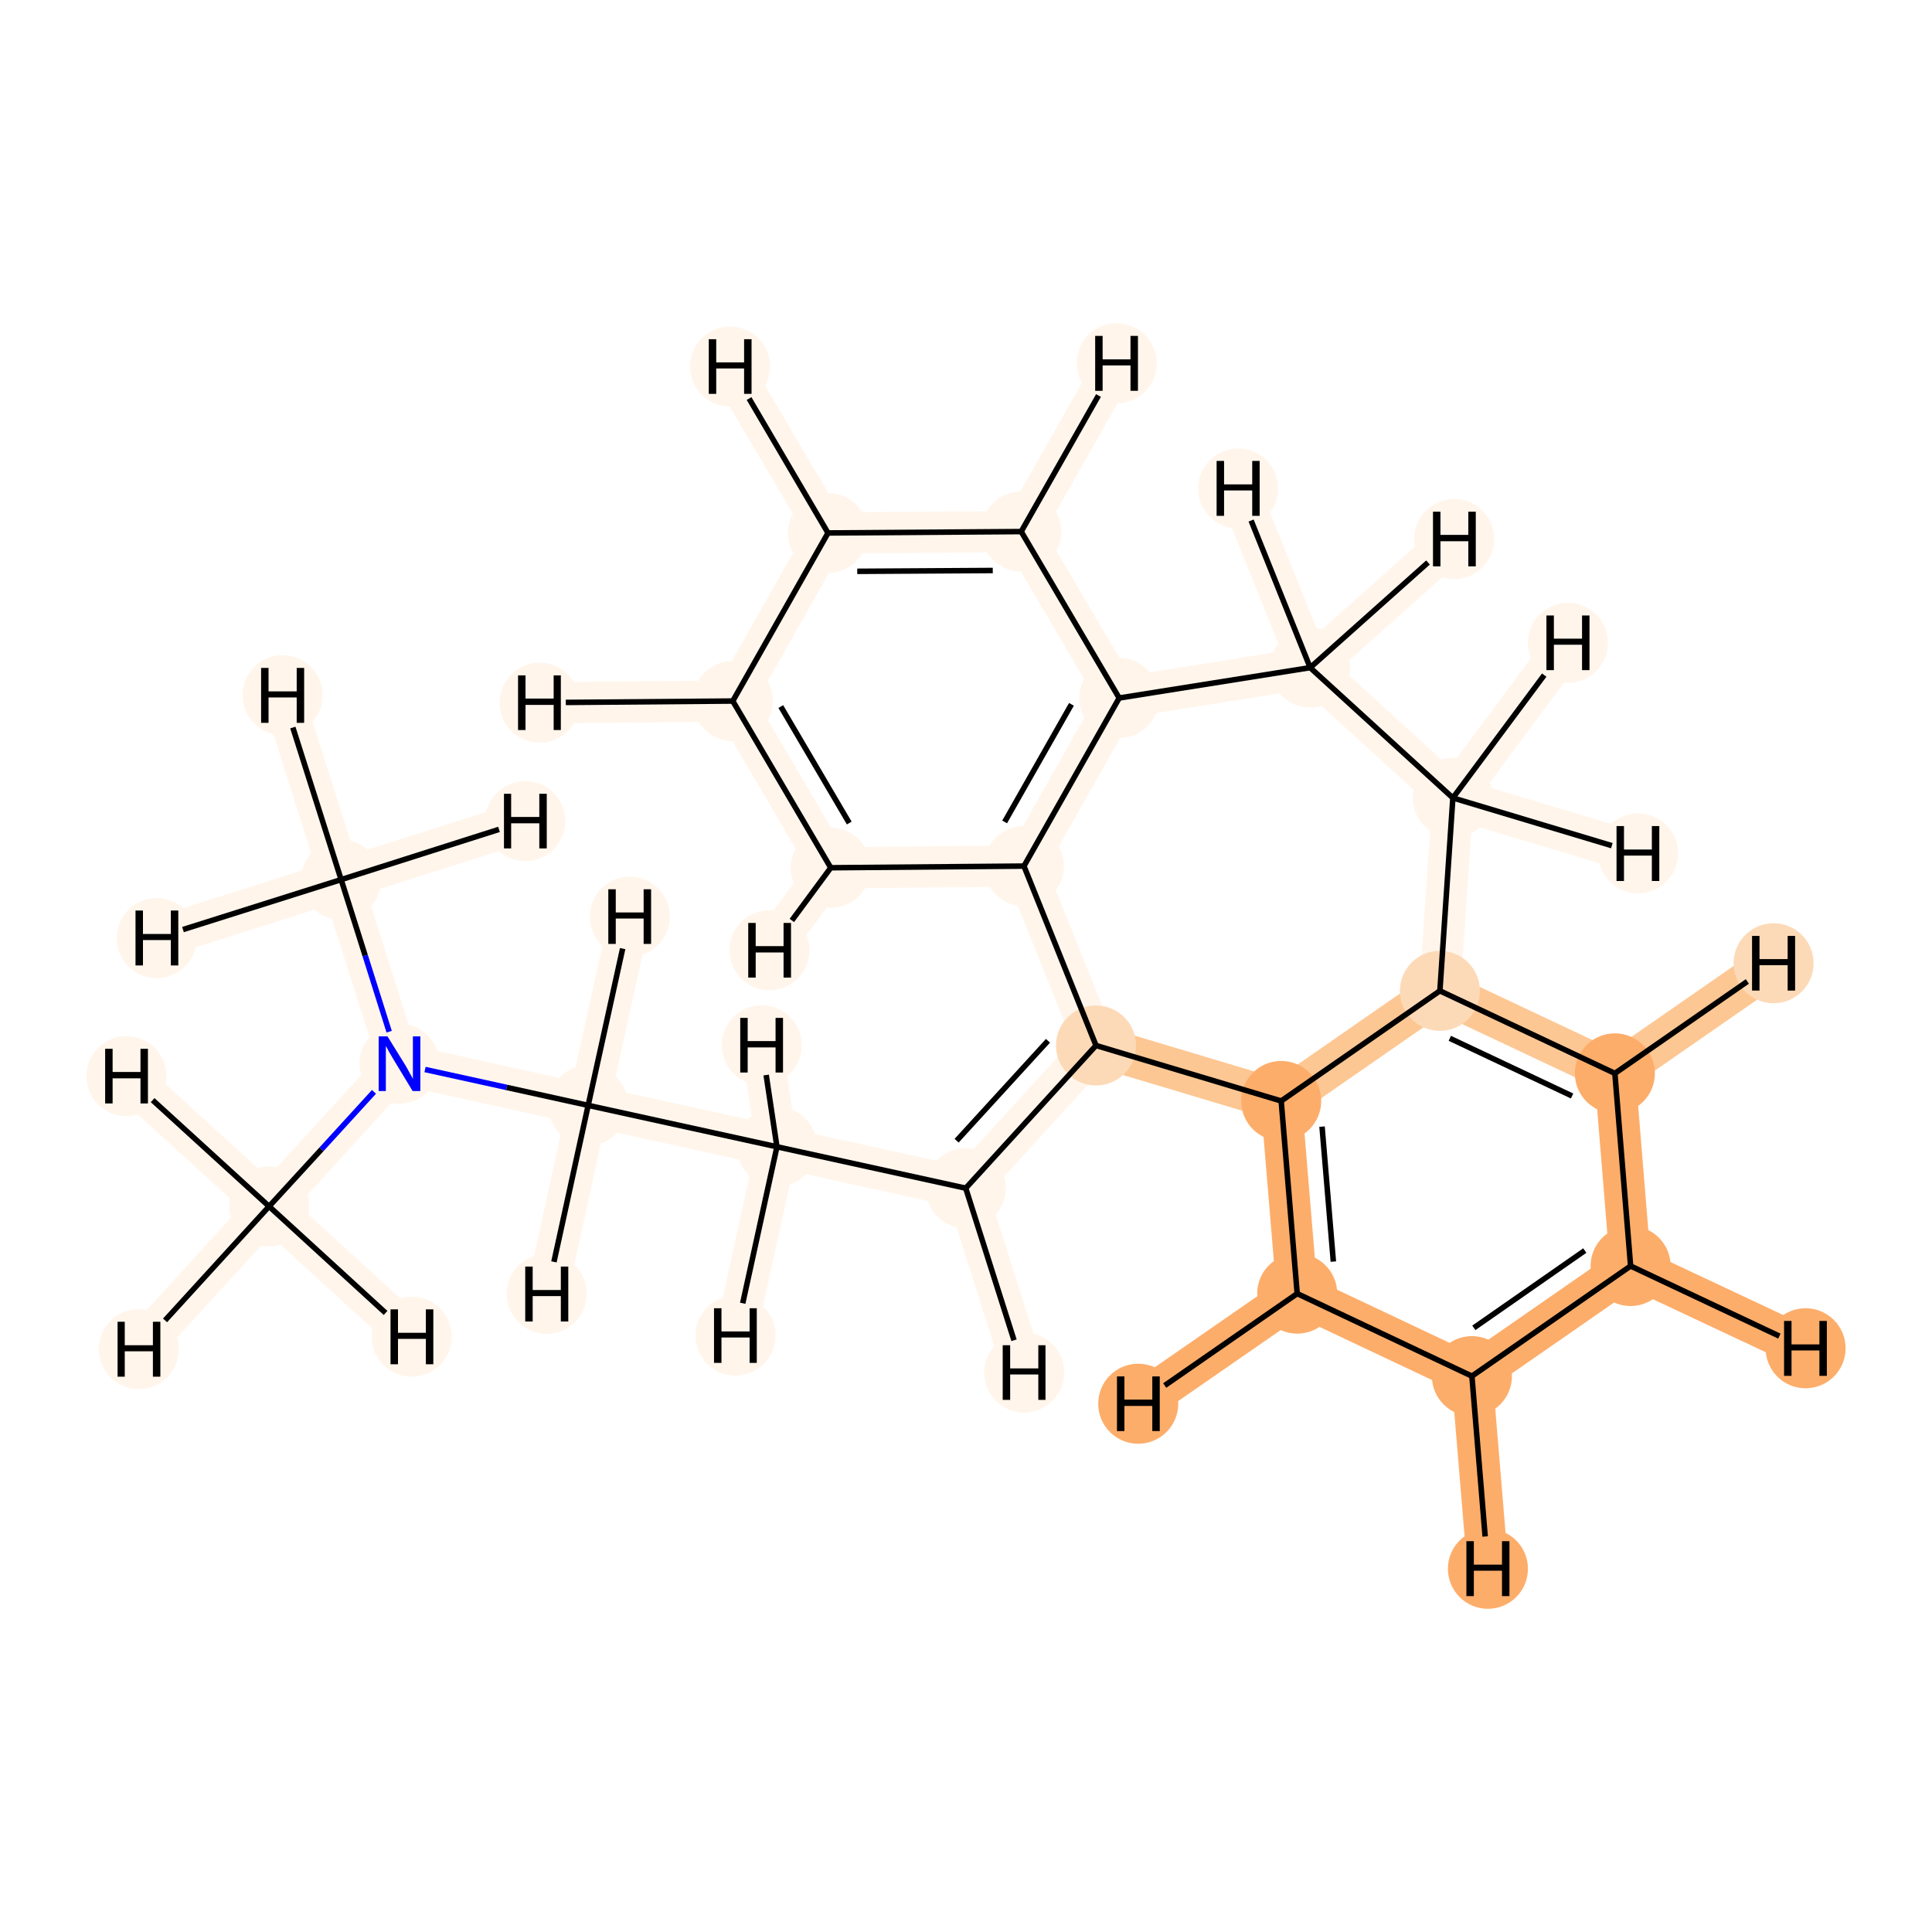 <?xml version='1.0' encoding='iso-8859-1'?>
<svg version='1.1' baseProfile='full'
              xmlns='http://www.w3.org/2000/svg'
                      xmlns:rdkit='http://www.rdkit.org/xml'
                      xmlns:xlink='http://www.w3.org/1999/xlink'
                  xml:space='preserve'
width='700px' height='700px' viewBox='0 0 700 700'>
<!-- END OF HEADER -->
<rect style='opacity:1.0;fill:#FFFFFF;stroke:none' width='700.0' height='700.0' x='0.0' y='0.0'> </rect>
<path d='M 97.5,437.1 L 144.7,385.4' style='fill:none;fill-rule:evenodd;stroke:#FFF5EB;stroke-width:14.9px;stroke-linecap:butt;stroke-linejoin:miter;stroke-opacity:1' />
<path d='M 97.5,437.1 L 50.3,488.8' style='fill:none;fill-rule:evenodd;stroke:#FFF5EB;stroke-width:14.9px;stroke-linecap:butt;stroke-linejoin:miter;stroke-opacity:1' />
<path d='M 97.5,437.1 L 45.8,389.9' style='fill:none;fill-rule:evenodd;stroke:#FFF5EB;stroke-width:14.9px;stroke-linecap:butt;stroke-linejoin:miter;stroke-opacity:1' />
<path d='M 97.5,437.1 L 149.2,484.3' style='fill:none;fill-rule:evenodd;stroke:#FFF5EB;stroke-width:14.9px;stroke-linecap:butt;stroke-linejoin:miter;stroke-opacity:1' />
<path d='M 144.7,385.4 L 213.1,400.5' style='fill:none;fill-rule:evenodd;stroke:#FFF5EB;stroke-width:14.9px;stroke-linecap:butt;stroke-linejoin:miter;stroke-opacity:1' />
<path d='M 144.7,385.4 L 123.6,318.7' style='fill:none;fill-rule:evenodd;stroke:#FFF5EB;stroke-width:14.9px;stroke-linecap:butt;stroke-linejoin:miter;stroke-opacity:1' />
<path d='M 213.1,400.5 L 281.5,415.5' style='fill:none;fill-rule:evenodd;stroke:#FFF5EB;stroke-width:14.9px;stroke-linecap:butt;stroke-linejoin:miter;stroke-opacity:1' />
<path d='M 213.1,400.5 L 228.2,332.1' style='fill:none;fill-rule:evenodd;stroke:#FFF5EB;stroke-width:14.9px;stroke-linecap:butt;stroke-linejoin:miter;stroke-opacity:1' />
<path d='M 213.1,400.5 L 198.1,468.8' style='fill:none;fill-rule:evenodd;stroke:#FFF5EB;stroke-width:14.9px;stroke-linecap:butt;stroke-linejoin:miter;stroke-opacity:1' />
<path d='M 281.5,415.5 L 349.9,430.5' style='fill:none;fill-rule:evenodd;stroke:#FFF5EB;stroke-width:14.9px;stroke-linecap:butt;stroke-linejoin:miter;stroke-opacity:1' />
<path d='M 281.5,415.5 L 276.0,378.7' style='fill:none;fill-rule:evenodd;stroke:#FFF5EB;stroke-width:14.9px;stroke-linecap:butt;stroke-linejoin:miter;stroke-opacity:1' />
<path d='M 281.5,415.5 L 266.5,483.9' style='fill:none;fill-rule:evenodd;stroke:#FFF5EB;stroke-width:14.9px;stroke-linecap:butt;stroke-linejoin:miter;stroke-opacity:1' />
<path d='M 349.9,430.5 L 397.1,378.8' style='fill:none;fill-rule:evenodd;stroke:#FFF5EB;stroke-width:14.9px;stroke-linecap:butt;stroke-linejoin:miter;stroke-opacity:1' />
<path d='M 349.9,430.5 L 371.1,497.3' style='fill:none;fill-rule:evenodd;stroke:#FFF5EB;stroke-width:14.9px;stroke-linecap:butt;stroke-linejoin:miter;stroke-opacity:1' />
<path d='M 397.1,378.8 L 464.2,398.9' style='fill:none;fill-rule:evenodd;stroke:#FDC793;stroke-width:14.9px;stroke-linecap:butt;stroke-linejoin:miter;stroke-opacity:1' />
<path d='M 397.1,378.8 L 371.0,313.8' style='fill:none;fill-rule:evenodd;stroke:#FFF5EB;stroke-width:14.9px;stroke-linecap:butt;stroke-linejoin:miter;stroke-opacity:1' />
<path d='M 464.2,398.9 L 470.0,468.7' style='fill:none;fill-rule:evenodd;stroke:#FDAD6A;stroke-width:14.9px;stroke-linecap:butt;stroke-linejoin:miter;stroke-opacity:1' />
<path d='M 464.2,398.9 L 521.7,359.0' style='fill:none;fill-rule:evenodd;stroke:#FDC793;stroke-width:14.9px;stroke-linecap:butt;stroke-linejoin:miter;stroke-opacity:1' />
<path d='M 470.0,468.7 L 533.3,498.6' style='fill:none;fill-rule:evenodd;stroke:#FDAD6A;stroke-width:14.9px;stroke-linecap:butt;stroke-linejoin:miter;stroke-opacity:1' />
<path d='M 470.0,468.7 L 412.4,508.6' style='fill:none;fill-rule:evenodd;stroke:#FDAD6A;stroke-width:14.9px;stroke-linecap:butt;stroke-linejoin:miter;stroke-opacity:1' />
<path d='M 533.3,498.6 L 590.8,458.7' style='fill:none;fill-rule:evenodd;stroke:#FDAD6A;stroke-width:14.9px;stroke-linecap:butt;stroke-linejoin:miter;stroke-opacity:1' />
<path d='M 533.3,498.6 L 539.1,568.4' style='fill:none;fill-rule:evenodd;stroke:#FDAD6A;stroke-width:14.9px;stroke-linecap:butt;stroke-linejoin:miter;stroke-opacity:1' />
<path d='M 590.8,458.7 L 585.1,388.9' style='fill:none;fill-rule:evenodd;stroke:#FDAD6A;stroke-width:14.9px;stroke-linecap:butt;stroke-linejoin:miter;stroke-opacity:1' />
<path d='M 590.8,458.7 L 654.2,488.5' style='fill:none;fill-rule:evenodd;stroke:#FDAD6A;stroke-width:14.9px;stroke-linecap:butt;stroke-linejoin:miter;stroke-opacity:1' />
<path d='M 585.1,388.9 L 521.7,359.0' style='fill:none;fill-rule:evenodd;stroke:#FDC793;stroke-width:14.9px;stroke-linecap:butt;stroke-linejoin:miter;stroke-opacity:1' />
<path d='M 585.1,388.9 L 642.6,349.0' style='fill:none;fill-rule:evenodd;stroke:#FDC793;stroke-width:14.9px;stroke-linecap:butt;stroke-linejoin:miter;stroke-opacity:1' />
<path d='M 521.7,359.0 L 526.4,289.1' style='fill:none;fill-rule:evenodd;stroke:#FFF5EB;stroke-width:14.9px;stroke-linecap:butt;stroke-linejoin:miter;stroke-opacity:1' />
<path d='M 526.4,289.1 L 474.7,241.9' style='fill:none;fill-rule:evenodd;stroke:#FFF5EB;stroke-width:14.9px;stroke-linecap:butt;stroke-linejoin:miter;stroke-opacity:1' />
<path d='M 526.4,289.1 L 568.1,232.9' style='fill:none;fill-rule:evenodd;stroke:#FFF5EB;stroke-width:14.9px;stroke-linecap:butt;stroke-linejoin:miter;stroke-opacity:1' />
<path d='M 526.4,289.1 L 593.5,309.2' style='fill:none;fill-rule:evenodd;stroke:#FFF5EB;stroke-width:14.9px;stroke-linecap:butt;stroke-linejoin:miter;stroke-opacity:1' />
<path d='M 474.7,241.9 L 405.5,252.9' style='fill:none;fill-rule:evenodd;stroke:#FFF5EB;stroke-width:14.9px;stroke-linecap:butt;stroke-linejoin:miter;stroke-opacity:1' />
<path d='M 474.7,241.9 L 448.6,177.0' style='fill:none;fill-rule:evenodd;stroke:#FFF5EB;stroke-width:14.9px;stroke-linecap:butt;stroke-linejoin:miter;stroke-opacity:1' />
<path d='M 474.7,241.9 L 526.9,195.3' style='fill:none;fill-rule:evenodd;stroke:#FFF5EB;stroke-width:14.9px;stroke-linecap:butt;stroke-linejoin:miter;stroke-opacity:1' />
<path d='M 405.5,252.9 L 371.0,313.8' style='fill:none;fill-rule:evenodd;stroke:#FFF5EB;stroke-width:14.9px;stroke-linecap:butt;stroke-linejoin:miter;stroke-opacity:1' />
<path d='M 405.5,252.9 L 370.0,192.6' style='fill:none;fill-rule:evenodd;stroke:#FFF5EB;stroke-width:14.9px;stroke-linecap:butt;stroke-linejoin:miter;stroke-opacity:1' />
<path d='M 371.0,313.8 L 301.0,314.4' style='fill:none;fill-rule:evenodd;stroke:#FFF5EB;stroke-width:14.9px;stroke-linecap:butt;stroke-linejoin:miter;stroke-opacity:1' />
<path d='M 301.0,314.4 L 265.5,254.0' style='fill:none;fill-rule:evenodd;stroke:#FFF5EB;stroke-width:14.9px;stroke-linecap:butt;stroke-linejoin:miter;stroke-opacity:1' />
<path d='M 301.0,314.4 L 278.8,344.3' style='fill:none;fill-rule:evenodd;stroke:#FFF5EB;stroke-width:14.9px;stroke-linecap:butt;stroke-linejoin:miter;stroke-opacity:1' />
<path d='M 265.5,254.0 L 300.0,193.1' style='fill:none;fill-rule:evenodd;stroke:#FFF5EB;stroke-width:14.9px;stroke-linecap:butt;stroke-linejoin:miter;stroke-opacity:1' />
<path d='M 265.5,254.0 L 195.5,254.6' style='fill:none;fill-rule:evenodd;stroke:#FFF5EB;stroke-width:14.9px;stroke-linecap:butt;stroke-linejoin:miter;stroke-opacity:1' />
<path d='M 300.0,193.1 L 370.0,192.6' style='fill:none;fill-rule:evenodd;stroke:#FFF5EB;stroke-width:14.9px;stroke-linecap:butt;stroke-linejoin:miter;stroke-opacity:1' />
<path d='M 300.0,193.1 L 264.5,132.8' style='fill:none;fill-rule:evenodd;stroke:#FFF5EB;stroke-width:14.9px;stroke-linecap:butt;stroke-linejoin:miter;stroke-opacity:1' />
<path d='M 370.0,192.6 L 404.6,131.6' style='fill:none;fill-rule:evenodd;stroke:#FFF5EB;stroke-width:14.9px;stroke-linecap:butt;stroke-linejoin:miter;stroke-opacity:1' />
<path d='M 123.6,318.7 L 102.4,251.9' style='fill:none;fill-rule:evenodd;stroke:#FFF5EB;stroke-width:14.9px;stroke-linecap:butt;stroke-linejoin:miter;stroke-opacity:1' />
<path d='M 123.6,318.7 L 56.8,339.9' style='fill:none;fill-rule:evenodd;stroke:#FFF5EB;stroke-width:14.9px;stroke-linecap:butt;stroke-linejoin:miter;stroke-opacity:1' />
<path d='M 123.6,318.7 L 190.3,297.5' style='fill:none;fill-rule:evenodd;stroke:#FFF5EB;stroke-width:14.9px;stroke-linecap:butt;stroke-linejoin:miter;stroke-opacity:1' />
<ellipse cx='97.5' cy='437.1' rx='14.0' ry='14.0'  style='fill:#FFF5EB;fill-rule:evenodd;stroke:#FFF5EB;stroke-width:1.0px;stroke-linecap:butt;stroke-linejoin:miter;stroke-opacity:1' />
<ellipse cx='144.7' cy='385.4' rx='14.0' ry='14.0'  style='fill:#FFF5EB;fill-rule:evenodd;stroke:#FFF5EB;stroke-width:1.0px;stroke-linecap:butt;stroke-linejoin:miter;stroke-opacity:1' />
<ellipse cx='213.1' cy='400.5' rx='14.0' ry='14.0'  style='fill:#FFF5EB;fill-rule:evenodd;stroke:#FFF5EB;stroke-width:1.0px;stroke-linecap:butt;stroke-linejoin:miter;stroke-opacity:1' />
<ellipse cx='281.5' cy='415.5' rx='14.0' ry='14.0'  style='fill:#FFF5EB;fill-rule:evenodd;stroke:#FFF5EB;stroke-width:1.0px;stroke-linecap:butt;stroke-linejoin:miter;stroke-opacity:1' />
<ellipse cx='349.9' cy='430.5' rx='14.0' ry='14.0'  style='fill:#FFF5EB;fill-rule:evenodd;stroke:#FFF5EB;stroke-width:1.0px;stroke-linecap:butt;stroke-linejoin:miter;stroke-opacity:1' />
<ellipse cx='397.1' cy='378.8' rx='14.0' ry='14.0'  style='fill:#FDDAB7;fill-rule:evenodd;stroke:#FDDAB7;stroke-width:1.0px;stroke-linecap:butt;stroke-linejoin:miter;stroke-opacity:1' />
<ellipse cx='464.2' cy='398.9' rx='14.0' ry='14.0'  style='fill:#FDAD6A;fill-rule:evenodd;stroke:#FDAD6A;stroke-width:1.0px;stroke-linecap:butt;stroke-linejoin:miter;stroke-opacity:1' />
<ellipse cx='470.0' cy='468.7' rx='14.0' ry='14.0'  style='fill:#FDAD6A;fill-rule:evenodd;stroke:#FDAD6A;stroke-width:1.0px;stroke-linecap:butt;stroke-linejoin:miter;stroke-opacity:1' />
<ellipse cx='533.3' cy='498.6' rx='14.0' ry='14.0'  style='fill:#FDAD6A;fill-rule:evenodd;stroke:#FDAD6A;stroke-width:1.0px;stroke-linecap:butt;stroke-linejoin:miter;stroke-opacity:1' />
<ellipse cx='590.8' cy='458.7' rx='14.0' ry='14.0'  style='fill:#FDAD6A;fill-rule:evenodd;stroke:#FDAD6A;stroke-width:1.0px;stroke-linecap:butt;stroke-linejoin:miter;stroke-opacity:1' />
<ellipse cx='585.1' cy='388.9' rx='14.0' ry='14.0'  style='fill:#FDAD6A;fill-rule:evenodd;stroke:#FDAD6A;stroke-width:1.0px;stroke-linecap:butt;stroke-linejoin:miter;stroke-opacity:1' />
<ellipse cx='521.7' cy='359.0' rx='14.0' ry='14.0'  style='fill:#FDDAB7;fill-rule:evenodd;stroke:#FDDAB7;stroke-width:1.0px;stroke-linecap:butt;stroke-linejoin:miter;stroke-opacity:1' />
<ellipse cx='526.4' cy='289.1' rx='14.0' ry='14.0'  style='fill:#FFF5EB;fill-rule:evenodd;stroke:#FFF5EB;stroke-width:1.0px;stroke-linecap:butt;stroke-linejoin:miter;stroke-opacity:1' />
<ellipse cx='474.7' cy='241.9' rx='14.0' ry='14.0'  style='fill:#FFF5EB;fill-rule:evenodd;stroke:#FFF5EB;stroke-width:1.0px;stroke-linecap:butt;stroke-linejoin:miter;stroke-opacity:1' />
<ellipse cx='405.5' cy='252.9' rx='14.0' ry='14.0'  style='fill:#FFF5EB;fill-rule:evenodd;stroke:#FFF5EB;stroke-width:1.0px;stroke-linecap:butt;stroke-linejoin:miter;stroke-opacity:1' />
<ellipse cx='371.0' cy='313.8' rx='14.0' ry='14.0'  style='fill:#FFF5EB;fill-rule:evenodd;stroke:#FFF5EB;stroke-width:1.0px;stroke-linecap:butt;stroke-linejoin:miter;stroke-opacity:1' />
<ellipse cx='301.0' cy='314.4' rx='14.0' ry='14.0'  style='fill:#FFF5EB;fill-rule:evenodd;stroke:#FFF5EB;stroke-width:1.0px;stroke-linecap:butt;stroke-linejoin:miter;stroke-opacity:1' />
<ellipse cx='265.5' cy='254.0' rx='14.0' ry='14.0'  style='fill:#FFF5EB;fill-rule:evenodd;stroke:#FFF5EB;stroke-width:1.0px;stroke-linecap:butt;stroke-linejoin:miter;stroke-opacity:1' />
<ellipse cx='300.0' cy='193.1' rx='14.0' ry='14.0'  style='fill:#FFF5EB;fill-rule:evenodd;stroke:#FFF5EB;stroke-width:1.0px;stroke-linecap:butt;stroke-linejoin:miter;stroke-opacity:1' />
<ellipse cx='370.0' cy='192.6' rx='14.0' ry='14.0'  style='fill:#FFF5EB;fill-rule:evenodd;stroke:#FFF5EB;stroke-width:1.0px;stroke-linecap:butt;stroke-linejoin:miter;stroke-opacity:1' />
<ellipse cx='123.6' cy='318.7' rx='14.0' ry='14.0'  style='fill:#FFF5EB;fill-rule:evenodd;stroke:#FFF5EB;stroke-width:1.0px;stroke-linecap:butt;stroke-linejoin:miter;stroke-opacity:1' />
<ellipse cx='50.3' cy='488.8' rx='14.0' ry='14.0'  style='fill:#FFF5EB;fill-rule:evenodd;stroke:#FFF5EB;stroke-width:1.0px;stroke-linecap:butt;stroke-linejoin:miter;stroke-opacity:1' />
<ellipse cx='45.8' cy='389.9' rx='14.0' ry='14.0'  style='fill:#FFF5EB;fill-rule:evenodd;stroke:#FFF5EB;stroke-width:1.0px;stroke-linecap:butt;stroke-linejoin:miter;stroke-opacity:1' />
<ellipse cx='149.2' cy='484.3' rx='14.0' ry='14.0'  style='fill:#FFF5EB;fill-rule:evenodd;stroke:#FFF5EB;stroke-width:1.0px;stroke-linecap:butt;stroke-linejoin:miter;stroke-opacity:1' />
<ellipse cx='228.2' cy='332.1' rx='14.0' ry='14.0'  style='fill:#FFF5EB;fill-rule:evenodd;stroke:#FFF5EB;stroke-width:1.0px;stroke-linecap:butt;stroke-linejoin:miter;stroke-opacity:1' />
<ellipse cx='198.1' cy='468.8' rx='14.0' ry='14.0'  style='fill:#FFF5EB;fill-rule:evenodd;stroke:#FFF5EB;stroke-width:1.0px;stroke-linecap:butt;stroke-linejoin:miter;stroke-opacity:1' />
<ellipse cx='276.0' cy='378.7' rx='14.0' ry='14.0'  style='fill:#FFF5EB;fill-rule:evenodd;stroke:#FFF5EB;stroke-width:1.0px;stroke-linecap:butt;stroke-linejoin:miter;stroke-opacity:1' />
<ellipse cx='266.5' cy='483.9' rx='14.0' ry='14.0'  style='fill:#FFF5EB;fill-rule:evenodd;stroke:#FFF5EB;stroke-width:1.0px;stroke-linecap:butt;stroke-linejoin:miter;stroke-opacity:1' />
<ellipse cx='371.1' cy='497.3' rx='14.0' ry='14.0'  style='fill:#FFF5EB;fill-rule:evenodd;stroke:#FFF5EB;stroke-width:1.0px;stroke-linecap:butt;stroke-linejoin:miter;stroke-opacity:1' />
<ellipse cx='412.4' cy='508.6' rx='14.0' ry='14.0'  style='fill:#FDAD6A;fill-rule:evenodd;stroke:#FDAD6A;stroke-width:1.0px;stroke-linecap:butt;stroke-linejoin:miter;stroke-opacity:1' />
<ellipse cx='539.1' cy='568.4' rx='14.0' ry='14.0'  style='fill:#FDAD6A;fill-rule:evenodd;stroke:#FDAD6A;stroke-width:1.0px;stroke-linecap:butt;stroke-linejoin:miter;stroke-opacity:1' />
<ellipse cx='654.2' cy='488.5' rx='14.0' ry='14.0'  style='fill:#FDAD6A;fill-rule:evenodd;stroke:#FDAD6A;stroke-width:1.0px;stroke-linecap:butt;stroke-linejoin:miter;stroke-opacity:1' />
<ellipse cx='642.6' cy='349.0' rx='14.0' ry='14.0'  style='fill:#FDDAB7;fill-rule:evenodd;stroke:#FDDAB7;stroke-width:1.0px;stroke-linecap:butt;stroke-linejoin:miter;stroke-opacity:1' />
<ellipse cx='568.1' cy='232.9' rx='14.0' ry='14.0'  style='fill:#FFF5EB;fill-rule:evenodd;stroke:#FFF5EB;stroke-width:1.0px;stroke-linecap:butt;stroke-linejoin:miter;stroke-opacity:1' />
<ellipse cx='593.5' cy='309.2' rx='14.0' ry='14.0'  style='fill:#FFF5EB;fill-rule:evenodd;stroke:#FFF5EB;stroke-width:1.0px;stroke-linecap:butt;stroke-linejoin:miter;stroke-opacity:1' />
<ellipse cx='448.6' cy='177.0' rx='14.0' ry='14.0'  style='fill:#FFF5EB;fill-rule:evenodd;stroke:#FFF5EB;stroke-width:1.0px;stroke-linecap:butt;stroke-linejoin:miter;stroke-opacity:1' />
<ellipse cx='526.9' cy='195.3' rx='14.0' ry='14.0'  style='fill:#FFF5EB;fill-rule:evenodd;stroke:#FFF5EB;stroke-width:1.0px;stroke-linecap:butt;stroke-linejoin:miter;stroke-opacity:1' />
<ellipse cx='278.8' cy='344.3' rx='14.0' ry='14.0'  style='fill:#FFF5EB;fill-rule:evenodd;stroke:#FFF5EB;stroke-width:1.0px;stroke-linecap:butt;stroke-linejoin:miter;stroke-opacity:1' />
<ellipse cx='195.5' cy='254.6' rx='14.0' ry='14.0'  style='fill:#FFF5EB;fill-rule:evenodd;stroke:#FFF5EB;stroke-width:1.0px;stroke-linecap:butt;stroke-linejoin:miter;stroke-opacity:1' />
<ellipse cx='264.5' cy='132.8' rx='14.0' ry='14.0'  style='fill:#FFF5EB;fill-rule:evenodd;stroke:#FFF5EB;stroke-width:1.0px;stroke-linecap:butt;stroke-linejoin:miter;stroke-opacity:1' />
<ellipse cx='404.6' cy='131.6' rx='14.0' ry='14.0'  style='fill:#FFF5EB;fill-rule:evenodd;stroke:#FFF5EB;stroke-width:1.0px;stroke-linecap:butt;stroke-linejoin:miter;stroke-opacity:1' />
<ellipse cx='102.4' cy='251.9' rx='14.0' ry='14.0'  style='fill:#FFF5EB;fill-rule:evenodd;stroke:#FFF5EB;stroke-width:1.0px;stroke-linecap:butt;stroke-linejoin:miter;stroke-opacity:1' />
<ellipse cx='56.8' cy='339.9' rx='14.0' ry='14.0'  style='fill:#FFF5EB;fill-rule:evenodd;stroke:#FFF5EB;stroke-width:1.0px;stroke-linecap:butt;stroke-linejoin:miter;stroke-opacity:1' />
<ellipse cx='190.3' cy='297.5' rx='14.0' ry='14.0'  style='fill:#FFF5EB;fill-rule:evenodd;stroke:#FFF5EB;stroke-width:1.0px;stroke-linecap:butt;stroke-linejoin:miter;stroke-opacity:1' />
<path class='bond-0 atom-0 atom-1' d='M 97.5,437.1 L 116.5,416.4' style='fill:none;fill-rule:evenodd;stroke:#000000;stroke-width:2.0px;stroke-linecap:butt;stroke-linejoin:miter;stroke-opacity:1' />
<path class='bond-0 atom-0 atom-1' d='M 116.5,416.4 L 135.5,395.6' style='fill:none;fill-rule:evenodd;stroke:#0000FF;stroke-width:2.0px;stroke-linecap:butt;stroke-linejoin:miter;stroke-opacity:1' />
<path class='bond-23 atom-0 atom-21' d='M 97.5,437.1 L 59.8,478.4' style='fill:none;fill-rule:evenodd;stroke:#000000;stroke-width:2.0px;stroke-linecap:butt;stroke-linejoin:miter;stroke-opacity:1' />
<path class='bond-24 atom-0 atom-22' d='M 97.5,437.1 L 55.3,398.6' style='fill:none;fill-rule:evenodd;stroke:#000000;stroke-width:2.0px;stroke-linecap:butt;stroke-linejoin:miter;stroke-opacity:1' />
<path class='bond-25 atom-0 atom-23' d='M 97.5,437.1 L 139.7,475.7' style='fill:none;fill-rule:evenodd;stroke:#000000;stroke-width:2.0px;stroke-linecap:butt;stroke-linejoin:miter;stroke-opacity:1' />
<path class='bond-1 atom-1 atom-2' d='M 154.0,387.5 L 183.6,394.0' style='fill:none;fill-rule:evenodd;stroke:#0000FF;stroke-width:2.0px;stroke-linecap:butt;stroke-linejoin:miter;stroke-opacity:1' />
<path class='bond-1 atom-1 atom-2' d='M 183.6,394.0 L 213.1,400.5' style='fill:none;fill-rule:evenodd;stroke:#000000;stroke-width:2.0px;stroke-linecap:butt;stroke-linejoin:miter;stroke-opacity:1' />
<path class='bond-19 atom-1 atom-20' d='M 141.0,373.8 L 132.3,346.2' style='fill:none;fill-rule:evenodd;stroke:#0000FF;stroke-width:2.0px;stroke-linecap:butt;stroke-linejoin:miter;stroke-opacity:1' />
<path class='bond-19 atom-1 atom-20' d='M 132.3,346.2 L 123.6,318.7' style='fill:none;fill-rule:evenodd;stroke:#000000;stroke-width:2.0px;stroke-linecap:butt;stroke-linejoin:miter;stroke-opacity:1' />
<path class='bond-2 atom-2 atom-3' d='M 213.1,400.5 L 281.5,415.5' style='fill:none;fill-rule:evenodd;stroke:#000000;stroke-width:2.0px;stroke-linecap:butt;stroke-linejoin:miter;stroke-opacity:1' />
<path class='bond-26 atom-2 atom-24' d='M 213.1,400.5 L 225.6,343.7' style='fill:none;fill-rule:evenodd;stroke:#000000;stroke-width:2.0px;stroke-linecap:butt;stroke-linejoin:miter;stroke-opacity:1' />
<path class='bond-27 atom-2 atom-25' d='M 213.1,400.5 L 200.7,457.2' style='fill:none;fill-rule:evenodd;stroke:#000000;stroke-width:2.0px;stroke-linecap:butt;stroke-linejoin:miter;stroke-opacity:1' />
<path class='bond-3 atom-3 atom-4' d='M 281.5,415.5 L 349.9,430.5' style='fill:none;fill-rule:evenodd;stroke:#000000;stroke-width:2.0px;stroke-linecap:butt;stroke-linejoin:miter;stroke-opacity:1' />
<path class='bond-28 atom-3 atom-26' d='M 281.5,415.5 L 277.6,389.5' style='fill:none;fill-rule:evenodd;stroke:#000000;stroke-width:2.0px;stroke-linecap:butt;stroke-linejoin:miter;stroke-opacity:1' />
<path class='bond-29 atom-3 atom-27' d='M 281.5,415.5 L 269.1,472.2' style='fill:none;fill-rule:evenodd;stroke:#000000;stroke-width:2.0px;stroke-linecap:butt;stroke-linejoin:miter;stroke-opacity:1' />
<path class='bond-4 atom-4 atom-5' d='M 349.9,430.5 L 397.1,378.8' style='fill:none;fill-rule:evenodd;stroke:#000000;stroke-width:2.0px;stroke-linecap:butt;stroke-linejoin:miter;stroke-opacity:1' />
<path class='bond-4 atom-4 atom-5' d='M 346.6,413.3 L 379.7,377.1' style='fill:none;fill-rule:evenodd;stroke:#000000;stroke-width:2.0px;stroke-linecap:butt;stroke-linejoin:miter;stroke-opacity:1' />
<path class='bond-30 atom-4 atom-28' d='M 349.9,430.5 L 367.4,485.6' style='fill:none;fill-rule:evenodd;stroke:#000000;stroke-width:2.0px;stroke-linecap:butt;stroke-linejoin:miter;stroke-opacity:1' />
<path class='bond-5 atom-5 atom-6' d='M 397.1,378.8 L 464.2,398.9' style='fill:none;fill-rule:evenodd;stroke:#000000;stroke-width:2.0px;stroke-linecap:butt;stroke-linejoin:miter;stroke-opacity:1' />
<path class='bond-20 atom-15 atom-5' d='M 371.0,313.8 L 397.1,378.8' style='fill:none;fill-rule:evenodd;stroke:#000000;stroke-width:2.0px;stroke-linecap:butt;stroke-linejoin:miter;stroke-opacity:1' />
<path class='bond-6 atom-6 atom-7' d='M 464.2,398.9 L 470.0,468.7' style='fill:none;fill-rule:evenodd;stroke:#000000;stroke-width:2.0px;stroke-linecap:butt;stroke-linejoin:miter;stroke-opacity:1' />
<path class='bond-6 atom-6 atom-7' d='M 479.0,408.2 L 483.1,457.1' style='fill:none;fill-rule:evenodd;stroke:#000000;stroke-width:2.0px;stroke-linecap:butt;stroke-linejoin:miter;stroke-opacity:1' />
<path class='bond-21 atom-11 atom-6' d='M 521.7,359.0 L 464.2,398.9' style='fill:none;fill-rule:evenodd;stroke:#000000;stroke-width:2.0px;stroke-linecap:butt;stroke-linejoin:miter;stroke-opacity:1' />
<path class='bond-7 atom-7 atom-8' d='M 470.0,468.7 L 533.3,498.6' style='fill:none;fill-rule:evenodd;stroke:#000000;stroke-width:2.0px;stroke-linecap:butt;stroke-linejoin:miter;stroke-opacity:1' />
<path class='bond-31 atom-7 atom-29' d='M 470.0,468.7 L 422.0,502.0' style='fill:none;fill-rule:evenodd;stroke:#000000;stroke-width:2.0px;stroke-linecap:butt;stroke-linejoin:miter;stroke-opacity:1' />
<path class='bond-8 atom-8 atom-9' d='M 533.3,498.6 L 590.8,458.7' style='fill:none;fill-rule:evenodd;stroke:#000000;stroke-width:2.0px;stroke-linecap:butt;stroke-linejoin:miter;stroke-opacity:1' />
<path class='bond-8 atom-8 atom-9' d='M 534.0,481.1 L 574.2,453.1' style='fill:none;fill-rule:evenodd;stroke:#000000;stroke-width:2.0px;stroke-linecap:butt;stroke-linejoin:miter;stroke-opacity:1' />
<path class='bond-32 atom-8 atom-30' d='M 533.3,498.6 L 538.1,556.7' style='fill:none;fill-rule:evenodd;stroke:#000000;stroke-width:2.0px;stroke-linecap:butt;stroke-linejoin:miter;stroke-opacity:1' />
<path class='bond-9 atom-9 atom-10' d='M 590.8,458.7 L 585.1,388.9' style='fill:none;fill-rule:evenodd;stroke:#000000;stroke-width:2.0px;stroke-linecap:butt;stroke-linejoin:miter;stroke-opacity:1' />
<path class='bond-33 atom-9 atom-31' d='M 590.8,458.7 L 644.7,484.1' style='fill:none;fill-rule:evenodd;stroke:#000000;stroke-width:2.0px;stroke-linecap:butt;stroke-linejoin:miter;stroke-opacity:1' />
<path class='bond-10 atom-10 atom-11' d='M 585.1,388.9 L 521.7,359.0' style='fill:none;fill-rule:evenodd;stroke:#000000;stroke-width:2.0px;stroke-linecap:butt;stroke-linejoin:miter;stroke-opacity:1' />
<path class='bond-10 atom-10 atom-11' d='M 569.6,397.1 L 525.3,376.2' style='fill:none;fill-rule:evenodd;stroke:#000000;stroke-width:2.0px;stroke-linecap:butt;stroke-linejoin:miter;stroke-opacity:1' />
<path class='bond-34 atom-10 atom-32' d='M 585.1,388.9 L 633.1,355.6' style='fill:none;fill-rule:evenodd;stroke:#000000;stroke-width:2.0px;stroke-linecap:butt;stroke-linejoin:miter;stroke-opacity:1' />
<path class='bond-11 atom-11 atom-12' d='M 521.7,359.0 L 526.4,289.1' style='fill:none;fill-rule:evenodd;stroke:#000000;stroke-width:2.0px;stroke-linecap:butt;stroke-linejoin:miter;stroke-opacity:1' />
<path class='bond-12 atom-12 atom-13' d='M 526.4,289.1 L 474.7,241.9' style='fill:none;fill-rule:evenodd;stroke:#000000;stroke-width:2.0px;stroke-linecap:butt;stroke-linejoin:miter;stroke-opacity:1' />
<path class='bond-35 atom-12 atom-33' d='M 526.4,289.1 L 559.5,244.6' style='fill:none;fill-rule:evenodd;stroke:#000000;stroke-width:2.0px;stroke-linecap:butt;stroke-linejoin:miter;stroke-opacity:1' />
<path class='bond-36 atom-12 atom-34' d='M 526.4,289.1 L 584.0,306.4' style='fill:none;fill-rule:evenodd;stroke:#000000;stroke-width:2.0px;stroke-linecap:butt;stroke-linejoin:miter;stroke-opacity:1' />
<path class='bond-13 atom-13 atom-14' d='M 474.7,241.9 L 405.5,252.9' style='fill:none;fill-rule:evenodd;stroke:#000000;stroke-width:2.0px;stroke-linecap:butt;stroke-linejoin:miter;stroke-opacity:1' />
<path class='bond-37 atom-13 atom-35' d='M 474.7,241.9 L 453.3,188.6' style='fill:none;fill-rule:evenodd;stroke:#000000;stroke-width:2.0px;stroke-linecap:butt;stroke-linejoin:miter;stroke-opacity:1' />
<path class='bond-38 atom-13 atom-36' d='M 474.7,241.9 L 517.4,203.8' style='fill:none;fill-rule:evenodd;stroke:#000000;stroke-width:2.0px;stroke-linecap:butt;stroke-linejoin:miter;stroke-opacity:1' />
<path class='bond-14 atom-14 atom-15' d='M 405.5,252.9 L 371.0,313.8' style='fill:none;fill-rule:evenodd;stroke:#000000;stroke-width:2.0px;stroke-linecap:butt;stroke-linejoin:miter;stroke-opacity:1' />
<path class='bond-14 atom-14 atom-15' d='M 388.2,255.2 L 364.0,297.8' style='fill:none;fill-rule:evenodd;stroke:#000000;stroke-width:2.0px;stroke-linecap:butt;stroke-linejoin:miter;stroke-opacity:1' />
<path class='bond-22 atom-19 atom-14' d='M 370.0,192.6 L 405.5,252.9' style='fill:none;fill-rule:evenodd;stroke:#000000;stroke-width:2.0px;stroke-linecap:butt;stroke-linejoin:miter;stroke-opacity:1' />
<path class='bond-15 atom-15 atom-16' d='M 371.0,313.8 L 301.0,314.4' style='fill:none;fill-rule:evenodd;stroke:#000000;stroke-width:2.0px;stroke-linecap:butt;stroke-linejoin:miter;stroke-opacity:1' />
<path class='bond-16 atom-16 atom-17' d='M 301.0,314.4 L 265.5,254.0' style='fill:none;fill-rule:evenodd;stroke:#000000;stroke-width:2.0px;stroke-linecap:butt;stroke-linejoin:miter;stroke-opacity:1' />
<path class='bond-16 atom-16 atom-17' d='M 307.7,298.2 L 282.9,256.0' style='fill:none;fill-rule:evenodd;stroke:#000000;stroke-width:2.0px;stroke-linecap:butt;stroke-linejoin:miter;stroke-opacity:1' />
<path class='bond-39 atom-16 atom-37' d='M 301.0,314.4 L 286.9,333.5' style='fill:none;fill-rule:evenodd;stroke:#000000;stroke-width:2.0px;stroke-linecap:butt;stroke-linejoin:miter;stroke-opacity:1' />
<path class='bond-17 atom-17 atom-18' d='M 265.5,254.0 L 300.0,193.1' style='fill:none;fill-rule:evenodd;stroke:#000000;stroke-width:2.0px;stroke-linecap:butt;stroke-linejoin:miter;stroke-opacity:1' />
<path class='bond-40 atom-17 atom-38' d='M 265.5,254.0 L 205.0,254.5' style='fill:none;fill-rule:evenodd;stroke:#000000;stroke-width:2.0px;stroke-linecap:butt;stroke-linejoin:miter;stroke-opacity:1' />
<path class='bond-18 atom-18 atom-19' d='M 300.0,193.1 L 370.0,192.6' style='fill:none;fill-rule:evenodd;stroke:#000000;stroke-width:2.0px;stroke-linecap:butt;stroke-linejoin:miter;stroke-opacity:1' />
<path class='bond-18 atom-18 atom-19' d='M 310.6,207.0 L 359.7,206.7' style='fill:none;fill-rule:evenodd;stroke:#000000;stroke-width:2.0px;stroke-linecap:butt;stroke-linejoin:miter;stroke-opacity:1' />
<path class='bond-41 atom-18 atom-39' d='M 300.0,193.1 L 271.4,144.4' style='fill:none;fill-rule:evenodd;stroke:#000000;stroke-width:2.0px;stroke-linecap:butt;stroke-linejoin:miter;stroke-opacity:1' />
<path class='bond-42 atom-19 atom-40' d='M 370.0,192.6 L 398.0,143.3' style='fill:none;fill-rule:evenodd;stroke:#000000;stroke-width:2.0px;stroke-linecap:butt;stroke-linejoin:miter;stroke-opacity:1' />
<path class='bond-43 atom-20 atom-41' d='M 123.6,318.7 L 106.1,263.6' style='fill:none;fill-rule:evenodd;stroke:#000000;stroke-width:2.0px;stroke-linecap:butt;stroke-linejoin:miter;stroke-opacity:1' />
<path class='bond-44 atom-20 atom-42' d='M 123.6,318.7 L 66.3,336.8' style='fill:none;fill-rule:evenodd;stroke:#000000;stroke-width:2.0px;stroke-linecap:butt;stroke-linejoin:miter;stroke-opacity:1' />
<path class='bond-45 atom-20 atom-43' d='M 123.6,318.7 L 180.8,300.5' style='fill:none;fill-rule:evenodd;stroke:#000000;stroke-width:2.0px;stroke-linecap:butt;stroke-linejoin:miter;stroke-opacity:1' />
<path  class='atom-1' d='M 140.4 375.5
L 146.9 386.0
Q 147.5 387.0, 148.5 388.9
Q 149.6 390.8, 149.6 390.9
L 149.6 375.5
L 152.3 375.5
L 152.3 395.3
L 149.5 395.3
L 142.6 383.9
Q 141.8 382.5, 140.9 381.0
Q 140.1 379.4, 139.8 379.0
L 139.8 395.3
L 137.2 395.3
L 137.2 375.5
L 140.4 375.5
' fill='#0000FF'/>
<path  class='atom-21' d='M 42.6 478.9
L 45.2 478.9
L 45.2 487.4
L 55.4 487.4
L 55.4 478.9
L 58.1 478.9
L 58.1 498.8
L 55.4 498.8
L 55.4 489.6
L 45.2 489.6
L 45.2 498.8
L 42.6 498.8
L 42.6 478.9
' fill='#000000'/>
<path  class='atom-22' d='M 38.1 380.0
L 40.8 380.0
L 40.8 388.4
L 50.9 388.4
L 50.9 380.0
L 53.6 380.0
L 53.6 399.8
L 50.9 399.8
L 50.9 390.7
L 40.8 390.7
L 40.8 399.8
L 38.1 399.8
L 38.1 380.0
' fill='#000000'/>
<path  class='atom-23' d='M 141.5 474.4
L 144.2 474.4
L 144.2 482.9
L 154.3 482.9
L 154.3 474.4
L 157.0 474.4
L 157.0 494.3
L 154.3 494.3
L 154.3 485.1
L 144.2 485.1
L 144.2 494.3
L 141.5 494.3
L 141.5 474.4
' fill='#000000'/>
<path  class='atom-24' d='M 220.4 322.2
L 223.1 322.2
L 223.1 330.6
L 233.2 330.6
L 233.2 322.2
L 235.9 322.2
L 235.9 342.0
L 233.2 342.0
L 233.2 332.8
L 223.1 332.8
L 223.1 342.0
L 220.4 342.0
L 220.4 322.2
' fill='#000000'/>
<path  class='atom-25' d='M 190.3 458.9
L 193.0 458.9
L 193.0 467.4
L 203.2 467.4
L 203.2 458.9
L 205.9 458.9
L 205.9 478.8
L 203.2 478.8
L 203.2 469.6
L 193.0 469.6
L 193.0 478.8
L 190.3 478.8
L 190.3 458.9
' fill='#000000'/>
<path  class='atom-26' d='M 268.2 368.8
L 270.9 368.8
L 270.9 377.2
L 281.0 377.2
L 281.0 368.8
L 283.7 368.8
L 283.7 388.6
L 281.0 388.6
L 281.0 379.5
L 270.9 379.5
L 270.9 388.6
L 268.2 388.6
L 268.2 368.8
' fill='#000000'/>
<path  class='atom-27' d='M 258.7 474.0
L 261.4 474.0
L 261.4 482.4
L 271.6 482.4
L 271.6 474.0
L 274.2 474.0
L 274.2 493.8
L 271.6 493.8
L 271.6 484.6
L 261.4 484.6
L 261.4 493.8
L 258.7 493.8
L 258.7 474.0
' fill='#000000'/>
<path  class='atom-28' d='M 363.3 487.4
L 366.0 487.4
L 366.0 495.8
L 376.2 495.8
L 376.2 487.4
L 378.8 487.4
L 378.8 507.2
L 376.2 507.2
L 376.2 498.0
L 366.0 498.0
L 366.0 507.2
L 363.3 507.2
L 363.3 487.4
' fill='#000000'/>
<path  class='atom-29' d='M 404.7 498.7
L 407.4 498.7
L 407.4 507.1
L 417.5 507.1
L 417.5 498.7
L 420.2 498.7
L 420.2 518.5
L 417.5 518.5
L 417.5 509.4
L 407.4 509.4
L 407.4 518.5
L 404.7 518.5
L 404.7 498.7
' fill='#000000'/>
<path  class='atom-30' d='M 531.3 558.4
L 534.0 558.4
L 534.0 566.9
L 544.2 566.9
L 544.2 558.4
L 546.9 558.4
L 546.9 578.3
L 544.2 578.3
L 544.2 569.1
L 534.0 569.1
L 534.0 578.3
L 531.3 578.3
L 531.3 558.4
' fill='#000000'/>
<path  class='atom-31' d='M 646.4 478.6
L 649.1 478.6
L 649.1 487.1
L 659.2 487.1
L 659.2 478.6
L 661.9 478.6
L 661.9 498.5
L 659.2 498.5
L 659.2 489.3
L 649.1 489.3
L 649.1 498.5
L 646.4 498.5
L 646.4 478.6
' fill='#000000'/>
<path  class='atom-32' d='M 634.8 339.1
L 637.5 339.1
L 637.5 347.5
L 647.7 347.5
L 647.7 339.1
L 650.4 339.1
L 650.4 358.9
L 647.7 358.9
L 647.7 349.7
L 637.5 349.7
L 637.5 358.9
L 634.8 358.9
L 634.8 339.1
' fill='#000000'/>
<path  class='atom-33' d='M 560.3 223.0
L 563.0 223.0
L 563.0 231.4
L 573.2 231.4
L 573.2 223.0
L 575.9 223.0
L 575.9 242.8
L 573.2 242.8
L 573.2 233.6
L 563.0 233.6
L 563.0 242.8
L 560.3 242.8
L 560.3 223.0
' fill='#000000'/>
<path  class='atom-34' d='M 585.7 299.3
L 588.4 299.3
L 588.4 307.8
L 598.5 307.8
L 598.5 299.3
L 601.2 299.3
L 601.2 319.2
L 598.5 319.2
L 598.5 310.0
L 588.4 310.0
L 588.4 319.2
L 585.7 319.2
L 585.7 299.3
' fill='#000000'/>
<path  class='atom-35' d='M 440.8 167.0
L 443.5 167.0
L 443.5 175.5
L 453.7 175.5
L 453.7 167.0
L 456.4 167.0
L 456.4 186.9
L 453.7 186.9
L 453.7 177.7
L 443.5 177.7
L 443.5 186.9
L 440.8 186.9
L 440.8 167.0
' fill='#000000'/>
<path  class='atom-36' d='M 519.2 185.4
L 521.9 185.4
L 521.9 193.8
L 532.0 193.8
L 532.0 185.4
L 534.7 185.4
L 534.7 205.2
L 532.0 205.2
L 532.0 196.1
L 521.9 196.1
L 521.9 205.2
L 519.2 205.2
L 519.2 185.4
' fill='#000000'/>
<path  class='atom-37' d='M 271.1 334.4
L 273.8 334.4
L 273.8 342.8
L 283.9 342.8
L 283.9 334.4
L 286.6 334.4
L 286.6 354.2
L 283.9 354.2
L 283.9 345.1
L 273.8 345.1
L 273.8 354.2
L 271.1 354.2
L 271.1 334.4
' fill='#000000'/>
<path  class='atom-38' d='M 187.7 244.7
L 190.4 244.7
L 190.4 253.1
L 200.6 253.1
L 200.6 244.7
L 203.2 244.7
L 203.2 264.5
L 200.6 264.5
L 200.6 255.4
L 190.4 255.4
L 190.4 264.5
L 187.7 264.5
L 187.7 244.7
' fill='#000000'/>
<path  class='atom-39' d='M 256.8 122.9
L 259.5 122.9
L 259.5 131.3
L 269.6 131.3
L 269.6 122.9
L 272.3 122.9
L 272.3 142.7
L 269.6 142.7
L 269.6 133.5
L 259.5 133.5
L 259.5 142.7
L 256.8 142.7
L 256.8 122.9
' fill='#000000'/>
<path  class='atom-40' d='M 396.8 121.7
L 399.5 121.7
L 399.5 130.2
L 409.6 130.2
L 409.6 121.7
L 412.3 121.7
L 412.3 141.6
L 409.6 141.6
L 409.6 132.4
L 399.5 132.4
L 399.5 141.6
L 396.8 141.6
L 396.8 121.7
' fill='#000000'/>
<path  class='atom-41' d='M 94.6 242.0
L 97.3 242.0
L 97.3 250.5
L 107.5 250.5
L 107.5 242.0
L 110.2 242.0
L 110.2 261.9
L 107.5 261.9
L 107.5 252.7
L 97.3 252.7
L 97.3 261.9
L 94.6 261.9
L 94.6 242.0
' fill='#000000'/>
<path  class='atom-42' d='M 49.1 329.9
L 51.8 329.9
L 51.8 338.4
L 61.9 338.4
L 61.9 329.9
L 64.6 329.9
L 64.6 349.8
L 61.9 349.8
L 61.9 340.6
L 51.8 340.6
L 51.8 349.8
L 49.1 349.8
L 49.1 329.9
' fill='#000000'/>
<path  class='atom-43' d='M 182.6 287.6
L 185.2 287.6
L 185.2 296.0
L 195.4 296.0
L 195.4 287.6
L 198.1 287.6
L 198.1 307.4
L 195.4 307.4
L 195.4 298.3
L 185.2 298.3
L 185.2 307.4
L 182.6 307.4
L 182.6 287.6
' fill='#000000'/>
</svg>
